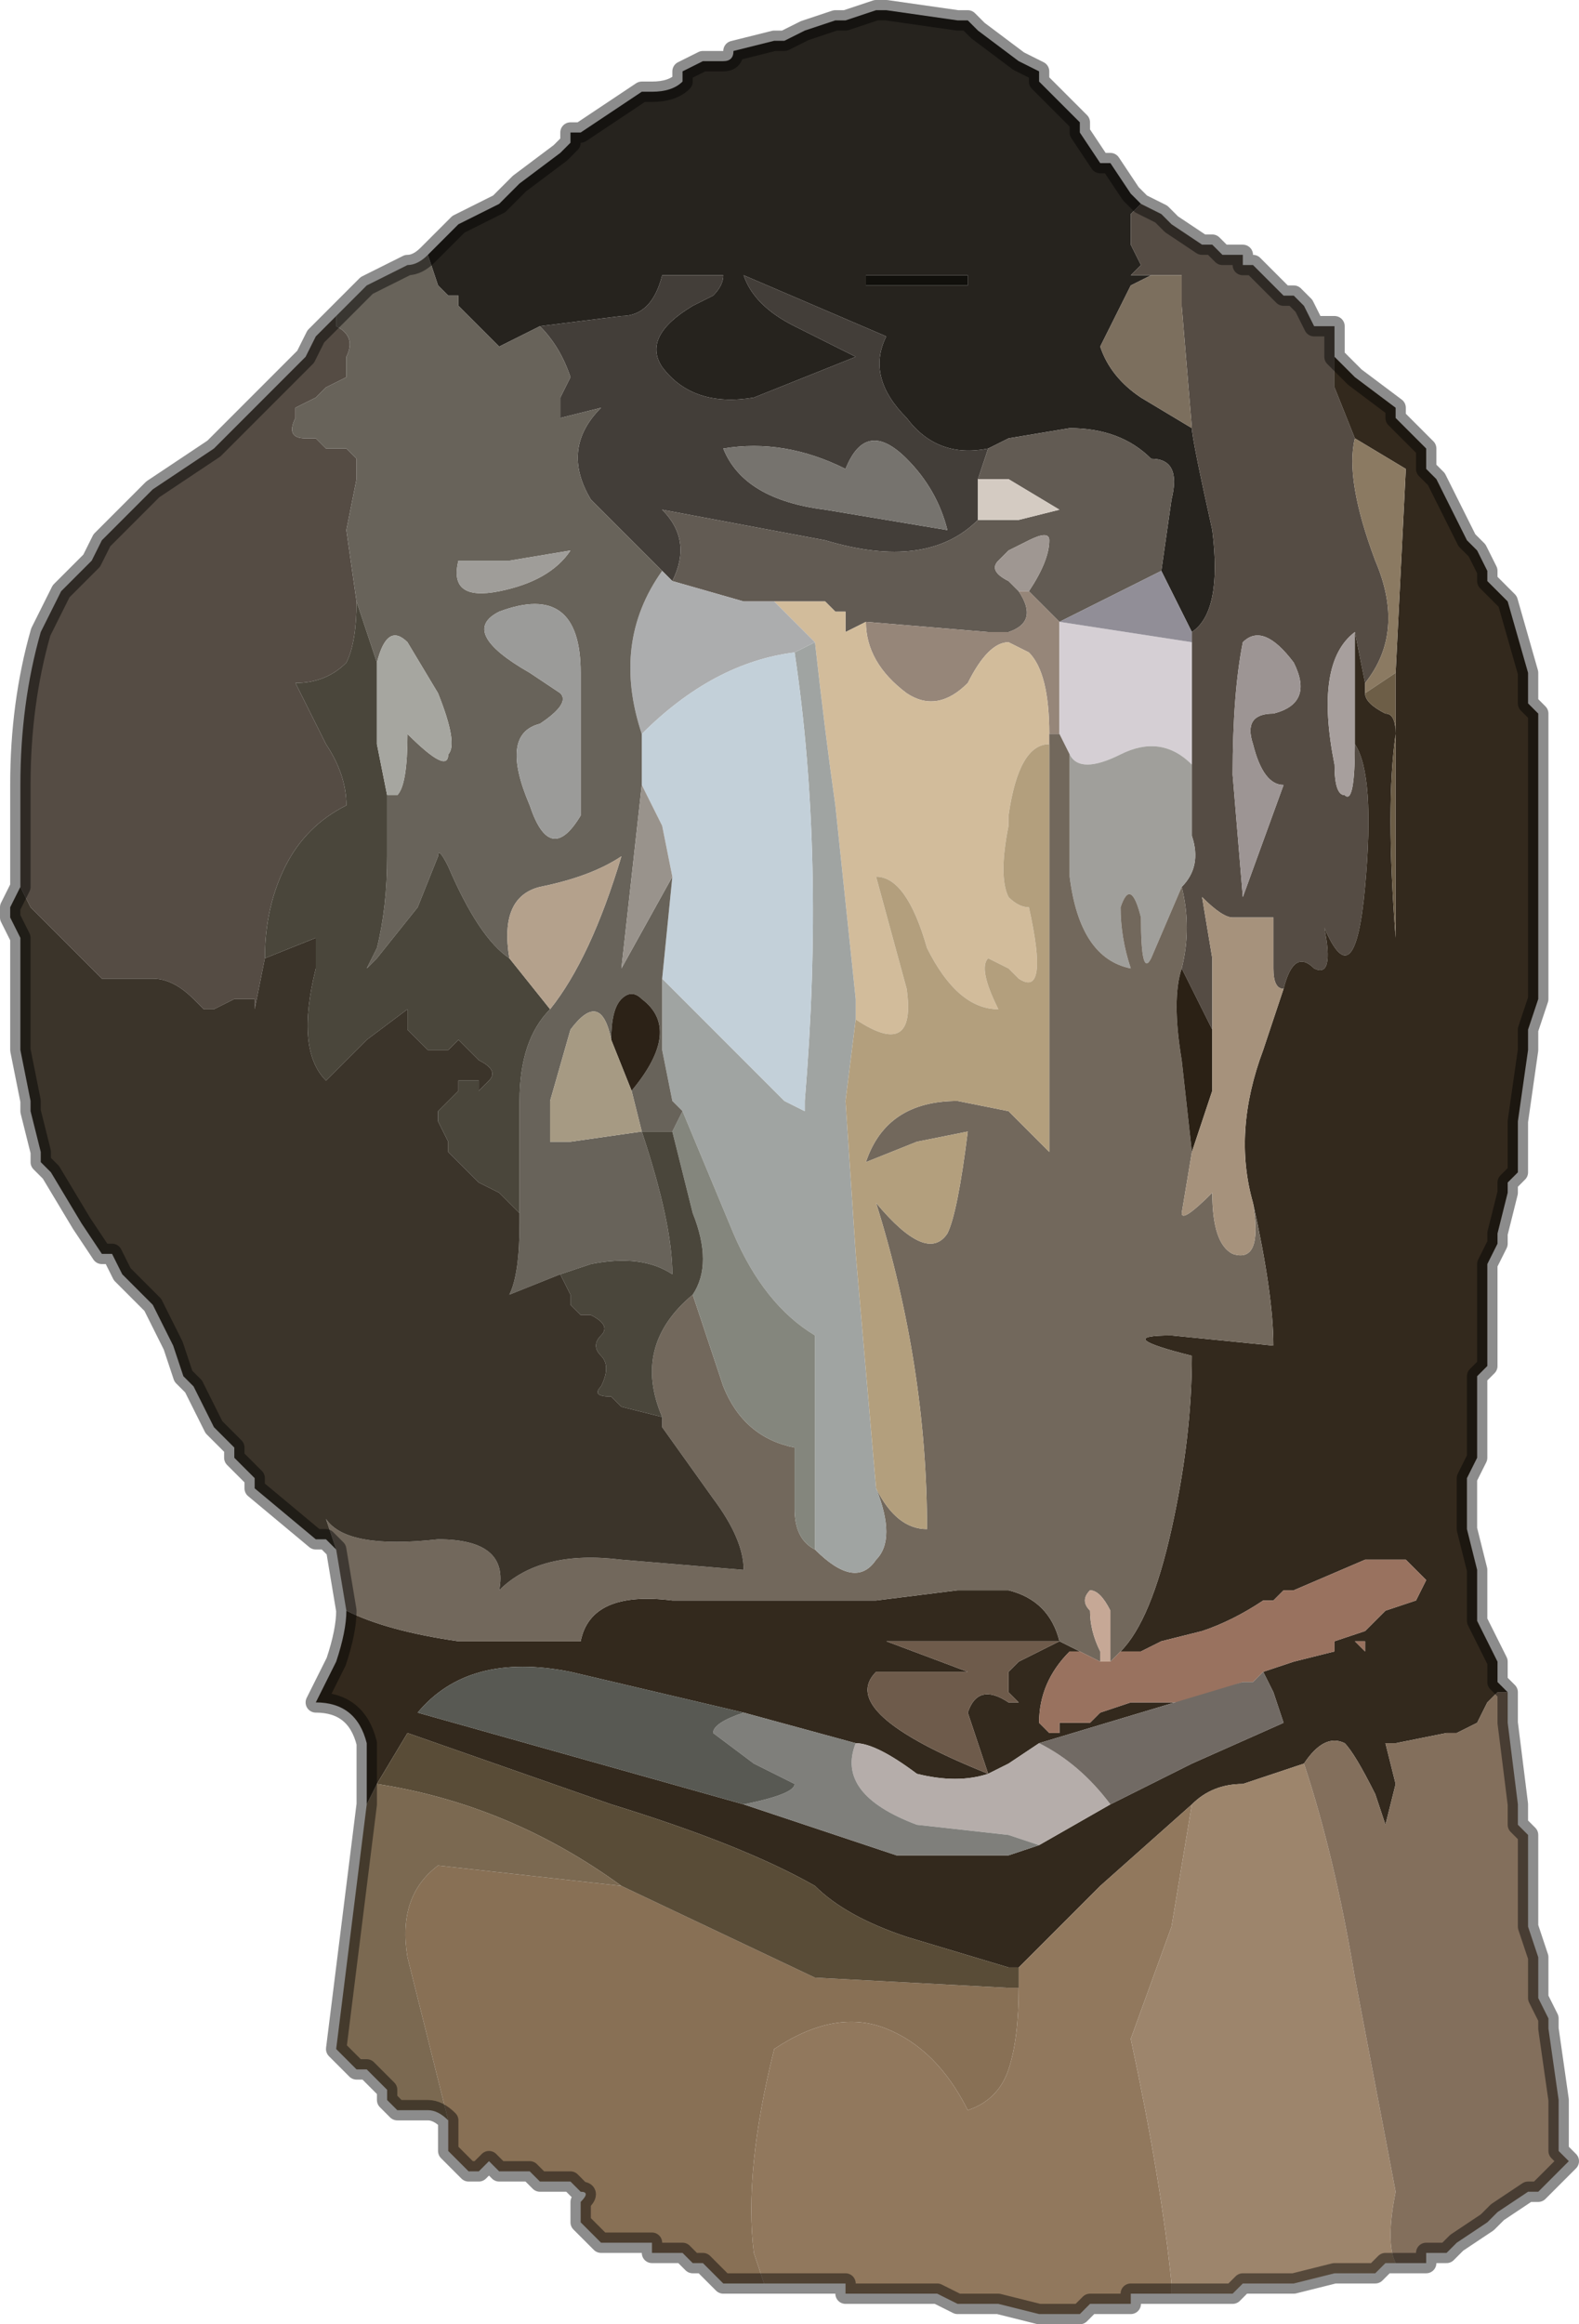 <?xml version="1.0" encoding="UTF-8" standalone="no"?>
<svg xmlns:xlink="http://www.w3.org/1999/xlink" height="11.4px" width="7.75px" xmlns="http://www.w3.org/2000/svg">
  <g transform="matrix(1.0, 0.0, 0.0, 1.0, 3.8, 5.2)">
    <path d="M-1.7 -3.95 L-1.7 -3.95 -1.55 -4.1 -1.35 -4.2 -1.25 -4.3 -1.05 -4.45 -1.0 -4.5 -1.0 -4.55 -0.95 -4.55 -0.8 -4.65 -0.65 -4.75 -0.6 -4.75 Q-0.5 -4.75 -0.45 -4.8 L-0.45 -4.85 -0.35 -4.9 -0.3 -4.9 -0.25 -4.9 Q-0.2 -4.9 -0.2 -4.95 L0.0 -5.0 0.05 -5.0 0.15 -5.05 0.3 -5.1 0.35 -5.1 0.5 -5.15 0.55 -5.15 0.9 -5.1 0.95 -5.1 1.0 -5.05 1.2 -4.9 1.3 -4.85 1.3 -4.8 1.35 -4.75 1.5 -4.6 1.5 -4.55 1.6 -4.4 1.65 -4.4 1.75 -4.25 1.8 -4.2 1.8 -4.2 1.75 -4.15 1.75 -4.05 1.75 -4.0 1.8 -3.9 1.75 -3.85 1.75 -3.85 1.85 -3.85 1.75 -3.8 1.6 -3.5 Q1.65 -3.35 1.8 -3.25 L2.05 -3.1 Q2.05 -3.05 2.15 -2.6 2.2 -2.2 2.05 -2.1 L1.9 -2.4 1.95 -2.75 Q2.0 -2.95 1.85 -2.95 1.7 -3.1 1.45 -3.1 L1.15 -3.05 1.05 -3.0 Q0.8 -2.95 0.65 -3.15 0.45 -3.35 0.55 -3.55 L-0.15 -3.85 Q-0.1 -3.7 0.1 -3.6 L0.4 -3.45 -0.1 -3.25 Q-0.4 -3.2 -0.55 -3.4 -0.65 -3.55 -0.4 -3.7 L-0.3 -3.75 Q-0.25 -3.8 -0.25 -3.85 L-0.35 -3.85 -0.55 -3.85 Q-0.6 -3.65 -0.75 -3.65 L-1.15 -3.6 -1.35 -3.5 -1.4 -3.55 -1.55 -3.7 -1.55 -3.75 -1.6 -3.75 -1.65 -3.8 -1.7 -3.95 M0.95 -3.8 L0.95 -3.85 0.45 -3.85 0.45 -3.8 0.95 -3.8" fill="#26231e" fill-rule="evenodd" stroke="none"/>
    <path d="M2.05 -2.1 Q2.2 -2.2 2.15 -2.6 2.05 -3.05 2.05 -3.1 L2.0 -3.7 2.0 -3.85 1.95 -3.85 1.85 -3.85 1.75 -3.85 1.75 -3.85 1.8 -3.9 1.75 -4.0 1.75 -4.05 1.75 -4.15 1.8 -4.2 1.8 -4.2 1.9 -4.15 1.95 -4.1 2.1 -4.0 2.1 -4.0 2.15 -4.0 2.2 -3.95 2.25 -3.95 2.3 -3.95 2.3 -3.9 2.35 -3.9 2.4 -3.85 2.5 -3.75 2.55 -3.75 2.6 -3.7 2.65 -3.6 2.65 -3.6 2.75 -3.6 2.75 -3.45 2.75 -3.45 2.75 -3.3 2.85 -3.05 Q2.8 -2.85 2.95 -2.45 3.1 -2.1 2.9 -1.85 L2.85 -2.1 Q2.65 -1.95 2.75 -1.45 2.75 -1.3 2.8 -1.3 2.85 -1.25 2.85 -1.55 2.95 -1.4 2.9 -0.85 2.85 -0.3 2.7 -0.65 2.75 -0.4 2.65 -0.45 2.55 -0.55 2.5 -0.35 2.45 -0.35 2.45 -0.45 L2.45 -0.7 2.25 -0.7 Q2.2 -0.7 2.1 -0.8 L2.15 -0.5 2.15 -0.15 2.0 -0.45 Q2.05 -0.65 2.0 -0.85 2.1 -0.95 2.05 -1.1 L2.05 -1.45 2.05 -2.05 2.05 -2.1 M-3.7 -0.85 L-3.7 -1.0 -3.7 -1.05 -3.7 -1.35 Q-3.7 -1.75 -3.6 -2.1 L-3.55 -2.2 -3.5 -2.3 -3.45 -2.35 -3.4 -2.4 -3.35 -2.45 -3.3 -2.55 -3.2 -2.65 -3.15 -2.7 -3.1 -2.75 -3.05 -2.8 -2.75 -3.0 -2.7 -3.05 -2.5 -3.25 -2.45 -3.3 -2.35 -3.4 -2.3 -3.45 -2.25 -3.55 -2.15 -3.65 -2.15 -3.6 Q-2.05 -3.55 -2.1 -3.45 L-2.1 -3.4 -2.1 -3.35 -2.2 -3.3 -2.2 -3.3 -2.25 -3.25 -2.35 -3.2 -2.35 -3.15 Q-2.4 -3.05 -2.3 -3.05 L-2.25 -3.05 -2.2 -3.0 -2.1 -3.0 -2.05 -2.95 -2.05 -2.85 -2.1 -2.6 -2.05 -2.25 Q-2.05 -2.05 -2.1 -1.95 -2.2 -1.85 -2.35 -1.85 L-2.2 -1.55 Q-2.1 -1.4 -2.1 -1.25 -2.3 -1.15 -2.4 -0.95 -2.5 -0.75 -2.5 -0.5 L-2.55 -0.25 -2.55 -0.3 -2.6 -0.3 -2.65 -0.3 -2.75 -0.25 -2.8 -0.25 -2.85 -0.3 -2.85 -0.3 Q-2.95 -0.4 -3.05 -0.4 L-3.25 -0.4 -3.3 -0.4 -3.45 -0.55 -3.5 -0.6 -3.55 -0.65 -3.6 -0.7 -3.65 -0.75 -3.7 -0.85 M2.5 -1.35 Q2.4 -1.35 2.35 -1.55 2.3 -1.7 2.45 -1.7 2.65 -1.75 2.55 -1.95 2.4 -2.15 2.3 -2.05 2.25 -1.8 2.25 -1.4 L2.3 -0.8 2.5 -1.35" fill="#554c44" fill-rule="evenodd" stroke="none"/>
    <path d="M2.75 -3.45 L2.8 -3.4 2.85 -3.35 3.05 -3.2 3.05 -3.15 3.15 -3.05 3.2 -3.0 3.2 -2.9 3.2 -2.9 3.25 -2.85 3.4 -2.55 3.45 -2.5 3.5 -2.4 3.5 -2.35 3.6 -2.25 3.7 -1.9 3.7 -1.75 3.75 -1.7 3.75 -1.55 3.75 -1.35 3.75 -1.15 3.75 -0.9 3.75 -0.55 3.75 -0.3 3.7 -0.15 3.7 -0.05 3.65 0.3 3.65 0.55 3.6 0.6 3.6 0.65 3.55 0.85 3.55 0.9 3.5 1.0 3.5 1.2 3.5 1.5 3.45 1.55 3.45 1.75 3.45 1.85 3.45 1.95 3.4 2.05 3.4 2.2 3.4 2.3 3.45 2.5 3.45 2.6 3.45 2.75 3.55 2.95 3.55 3.05 3.6 3.1 3.55 3.1 3.5 3.15 3.45 3.25 3.35 3.3 Q3.35 3.3 3.3 3.3 L3.05 3.35 3.0 3.35 3.05 3.55 3.0 3.75 2.95 3.6 Q2.85 3.4 2.8 3.35 2.7 3.3 2.6 3.45 L2.3 3.55 Q2.15 3.55 2.05 3.65 L1.6 4.05 1.2 4.45 1.15 4.45 0.65 4.3 Q0.35 4.2 0.2 4.05 -0.15 3.85 -0.8 3.65 L-1.8 3.3 -1.95 3.55 -2.0 3.65 -2.0 3.35 Q-2.05 3.15 -2.25 3.15 L-2.15 2.95 Q-2.1 2.8 -2.1 2.7 -1.9 2.8 -1.55 2.85 L-0.95 2.85 Q-0.9 2.6 -0.5 2.65 L0.15 2.65 0.5 2.65 0.9 2.6 1.15 2.6 Q1.35 2.65 1.4 2.85 L0.55 2.85 0.95 3.0 0.5 3.0 Q0.3 3.2 1.05 3.5 0.9 3.55 0.7 3.5 0.5 3.35 0.4 3.35 L-0.15 3.2 -1.0 3.0 Q-1.5 2.9 -1.75 3.2 L-0.15 3.65 0.6 3.9 1.15 3.9 1.3 3.85 1.65 3.65 2.05 3.45 2.5 3.25 2.45 3.1 2.4 3.0 2.55 2.95 2.75 2.9 2.75 2.85 2.9 2.8 3.0 2.7 3.15 2.65 3.2 2.55 3.1 2.45 2.9 2.45 2.55 2.6 2.5 2.6 2.45 2.65 2.4 2.65 Q2.25 2.75 2.1 2.8 L1.9 2.85 1.8 2.9 1.7 2.9 Q1.85 2.75 1.95 2.3 2.05 1.85 2.05 1.45 1.65 1.35 1.95 1.35 L2.45 1.4 Q2.45 1.15 2.35 0.7 2.25 0.35 2.4 -0.05 L2.5 -0.35 Q2.55 -0.55 2.65 -0.45 2.75 -0.4 2.7 -0.65 2.85 -0.3 2.9 -0.85 2.95 -1.4 2.85 -1.55 L2.85 -2.1 2.9 -1.85 2.9 -1.8 Q2.9 -1.75 3.0 -1.7 3.05 -1.7 3.05 -1.6 3.0 -1.25 3.05 -0.6 L3.05 -0.55 3.05 -1.9 3.1 -2.9 2.85 -3.05 2.75 -3.3 2.75 -3.45 M1.5 2.9 L1.45 2.9 Q1.3 3.05 1.3 3.25 L1.35 3.3 1.4 3.3 1.4 3.25 1.55 3.25 1.6 3.2 1.75 3.15 1.95 3.15 2.0 3.15 2.3 3.05 1.8 3.2 1.3 3.35 1.15 3.45 1.05 3.5 0.95 3.2 Q1.0 3.05 1.15 3.15 L1.2 3.15 1.15 3.1 1.15 3.0 1.2 2.95 1.4 2.85 1.5 2.9 M2.9 2.85 Q2.9 2.85 2.85 2.85 L2.9 2.9 2.9 2.85" fill="#33291d" fill-rule="evenodd" stroke="none"/>
    <path d="M2.85 -3.05 L3.1 -2.9 3.05 -1.9 2.9 -1.8 2.9 -1.85 Q3.1 -2.1 2.95 -2.45 2.8 -2.85 2.85 -3.05" fill="#8b7a62" fill-rule="evenodd" stroke="none"/>
    <path d="M2.05 -3.1 L1.8 -3.25 Q1.65 -3.35 1.6 -3.5 L1.75 -3.8 1.85 -3.85 1.95 -3.85 2.0 -3.85 2.0 -3.7 2.05 -3.1" fill="#7c6f5e" fill-rule="evenodd" stroke="none"/>
    <path d="M0.95 -3.8 L0.45 -3.8 0.45 -3.85 0.95 -3.85 0.95 -3.8" fill="#11100c" fill-rule="evenodd" stroke="none"/>
    <path d="M-1.15 -3.6 L-0.75 -3.65 Q-0.6 -3.65 -0.55 -3.85 L-0.35 -3.85 -0.25 -3.85 Q-0.25 -3.8 -0.3 -3.75 L-0.4 -3.7 Q-0.65 -3.55 -0.55 -3.4 -0.4 -3.2 -0.1 -3.25 L0.4 -3.45 0.1 -3.6 Q-0.1 -3.7 -0.15 -3.85 L0.55 -3.55 Q0.45 -3.35 0.65 -3.15 0.8 -2.95 1.05 -3.0 L1.0 -2.85 1.0 -2.65 Q0.75 -2.4 0.25 -2.55 L-0.55 -2.7 Q-0.4 -2.55 -0.5 -2.35 L-0.55 -2.4 -0.9 -2.75 Q-1.05 -3.0 -0.85 -3.2 L-1.05 -3.15 -1.05 -3.25 -1.0 -3.35 Q-1.05 -3.5 -1.15 -3.6 M0.65 -2.95 Q0.45 -3.15 0.35 -2.9 0.05 -3.05 -0.25 -3.0 -0.15 -2.75 0.25 -2.7 L0.85 -2.6 Q0.8 -2.8 0.65 -2.95" fill="#433e39" fill-rule="evenodd" stroke="none"/>
    <path d="M0.65 -2.95 Q0.8 -2.8 0.85 -2.6 L0.25 -2.7 Q-0.15 -2.75 -0.25 -3.0 0.05 -3.05 0.35 -2.9 0.45 -3.15 0.65 -2.95" fill="#76736e" fill-rule="evenodd" stroke="none"/>
    <path d="M1.05 -3.0 L1.15 -3.05 1.45 -3.1 Q1.7 -3.1 1.85 -2.95 2.0 -2.95 1.95 -2.75 L1.9 -2.4 1.4 -2.15 1.25 -2.3 Q1.35 -2.45 1.35 -2.55 1.35 -2.6 1.25 -2.55 L1.15 -2.5 1.1 -2.45 Q1.05 -2.4 1.15 -2.35 L1.2 -2.3 Q1.3 -2.15 1.15 -2.1 L1.05 -2.1 0.45 -2.15 0.35 -2.1 0.35 -2.2 0.3 -2.2 0.25 -2.25 0.2 -2.25 0.0 -2.25 -0.1 -2.25 -0.15 -2.25 -0.5 -2.35 Q-0.4 -2.55 -0.55 -2.7 L0.25 -2.55 Q0.75 -2.4 1.0 -2.65 L1.15 -2.65 1.2 -2.65 1.4 -2.7 1.15 -2.85 1.0 -2.85 1.05 -3.0" fill="#625b53" fill-rule="evenodd" stroke="none"/>
    <path d="M1.0 -2.85 L1.15 -2.85 1.4 -2.7 1.2 -2.65 1.15 -2.65 1.0 -2.65 1.0 -2.85" fill="#d4cbc2" fill-rule="evenodd" stroke="none"/>
    <path d="M1.2 -2.3 L1.15 -2.35 Q1.05 -2.4 1.1 -2.45 L1.15 -2.5 1.25 -2.55 Q1.35 -2.6 1.35 -2.55 1.35 -2.45 1.25 -2.3 L1.2 -2.3" fill="#9f9792" fill-rule="evenodd" stroke="none"/>
    <path d="M0.45 -2.15 L1.05 -2.1 1.15 -2.1 Q1.3 -2.15 1.2 -2.3 L1.25 -2.3 1.4 -2.15 1.4 -1.6 1.35 -1.6 Q1.35 -1.9 1.25 -2.0 L1.15 -2.05 Q1.05 -2.05 0.95 -1.85 0.8 -1.7 0.65 -1.8 0.45 -1.95 0.45 -2.15" fill="#968679" fill-rule="evenodd" stroke="none"/>
    <path d="M0.0 -2.25 L0.2 -2.25 0.25 -2.25 0.3 -2.2 0.35 -2.2 0.35 -2.1 0.45 -2.15 Q0.45 -1.95 0.65 -1.8 0.8 -1.7 0.95 -1.85 1.05 -2.05 1.15 -2.05 L1.25 -2.0 Q1.35 -1.9 1.35 -1.6 L1.35 -1.55 Q1.2 -1.55 1.15 -1.2 L1.15 -1.15 Q1.1 -0.9 1.15 -0.8 1.2 -0.75 1.25 -0.75 1.35 -0.3 1.2 -0.4 L1.15 -0.45 1.05 -0.5 Q1.0 -0.45 1.1 -0.25 0.9 -0.25 0.75 -0.55 0.65 -0.9 0.5 -0.9 L0.65 -0.35 Q0.7 0.0 0.4 -0.2 L0.4 -0.3 0.3 -1.25 Q0.25 -1.6 0.2 -2.05 L0.0 -2.25" fill="#d2bc9b" fill-rule="evenodd" stroke="none"/>
    <path d="M1.4 -1.6 L1.4 -2.15 2.05 -2.05 2.05 -1.45 Q1.9 -1.6 1.7 -1.5 1.5 -1.4 1.45 -1.5 L1.4 -1.6" fill="#d5cfd4" fill-rule="evenodd" stroke="none"/>
    <path d="M1.45 -1.5 L1.45 -1.5 Q1.5 -1.4 1.7 -1.5 1.9 -1.6 2.05 -1.45 L2.05 -1.1 Q2.1 -0.95 2.0 -0.85 L1.85 -0.5 Q1.8 -0.4 1.8 -0.7 1.75 -0.9 1.7 -0.75 1.7 -0.6 1.75 -0.45 1.5 -0.5 1.45 -0.9 L1.45 -1.5" fill="#a09f9b" fill-rule="evenodd" stroke="none"/>
    <path d="M-2.1 2.7 L-2.15 2.4 -2.2 2.25 Q-2.1 2.4 -1.65 2.35 -1.3 2.35 -1.35 2.6 -1.15 2.4 -0.75 2.45 L-0.15 2.5 Q-0.15 2.35 -0.3 2.15 L-0.55 1.8 -0.55 1.75 Q-0.7 1.4 -0.4 1.15 L-0.25 1.6 Q-0.15 1.85 0.1 1.9 L0.1 2.2 Q0.1 2.35 0.2 2.4 0.4 2.6 0.5 2.45 0.6 2.35 0.5 2.1 0.6 2.3 0.75 2.3 0.75 1.5 0.5 0.7 0.75 1.0 0.85 0.85 0.9 0.75 0.95 0.35 L0.7 0.4 0.45 0.5 Q0.55 0.2 0.9 0.2 L1.15 0.25 1.35 0.45 1.35 0.1 1.35 -1.55 1.35 -1.6 1.4 -1.6 1.45 -1.5 1.45 -0.9 Q1.5 -0.5 1.75 -0.45 1.7 -0.6 1.7 -0.75 1.75 -0.9 1.8 -0.7 1.8 -0.4 1.85 -0.5 L2.0 -0.85 Q2.05 -0.65 2.0 -0.45 1.95 -0.3 2.0 0.0 L2.05 0.45 2.0 0.75 Q2.0 0.8 2.15 0.65 2.15 0.9 2.25 0.95 2.4 1.0 2.35 0.7 2.45 1.15 2.45 1.4 L1.95 1.35 Q1.65 1.35 2.05 1.45 2.05 1.85 1.95 2.3 1.85 2.75 1.7 2.9 L1.65 2.95 1.65 2.7 Q1.6 2.6 1.55 2.6 1.5 2.65 1.55 2.7 1.55 2.8 1.6 2.9 L1.6 2.95 1.5 2.9 1.4 2.85 Q1.35 2.65 1.15 2.6 L0.9 2.6 0.5 2.65 0.15 2.65 -0.5 2.65 Q-0.9 2.6 -0.95 2.85 L-1.55 2.85 Q-1.9 2.8 -2.1 2.7" fill="#72685c" fill-rule="evenodd" stroke="none"/>
    <path d="M1.9 -2.4 L2.05 -2.1 2.05 -2.05 1.4 -2.15 1.9 -2.4" fill="#918e97" fill-rule="evenodd" stroke="none"/>
    <path d="M0.5 2.1 Q0.6 2.35 0.5 2.45 0.4 2.6 0.2 2.4 L0.2 1.35 Q-0.05 1.2 -0.2 0.85 L-0.45 0.25 -0.5 0.2 -0.55 -0.05 -0.55 -0.4 0.05 0.2 0.15 0.25 0.15 0.2 Q0.25 -1.0 0.1 -2.0 L0.2 -2.05 Q0.25 -1.6 0.3 -1.25 L0.4 -0.3 0.4 -0.2 0.35 0.2 0.4 0.95 0.5 2.1" fill="#a0a4a2" fill-rule="evenodd" stroke="none"/>
    <path d="M-0.5 -2.35 L-0.15 -2.25 -0.1 -2.25 0.0 -2.25 0.2 -2.05 0.1 -2.0 Q-0.3 -1.95 -0.65 -1.6 -0.8 -2.05 -0.55 -2.4 L-0.5 -2.35" fill="#acadae" fill-rule="evenodd" stroke="none"/>
    <path d="M1.35 -1.55 L1.35 0.1 1.35 0.45 1.15 0.25 0.9 0.2 Q0.55 0.2 0.45 0.5 L0.7 0.4 0.95 0.35 Q0.9 0.75 0.85 0.85 0.75 1.0 0.5 0.7 0.75 1.5 0.75 2.3 0.6 2.3 0.5 2.1 L0.4 0.95 0.35 0.2 0.4 -0.2 Q0.7 0.0 0.65 -0.35 L0.5 -0.9 Q0.65 -0.9 0.75 -0.55 0.9 -0.25 1.1 -0.25 1.0 -0.45 1.05 -0.5 L1.15 -0.45 1.2 -0.4 Q1.35 -0.3 1.25 -0.75 1.2 -0.75 1.15 -0.8 1.1 -0.9 1.15 -1.15 L1.15 -1.2 Q1.2 -1.55 1.35 -1.55" fill="#b39f7d" fill-rule="evenodd" stroke="none"/>
    <path d="M2.05 0.45 L2.0 0.0 Q1.95 -0.3 2.0 -0.45 L2.15 -0.15 2.15 0.15 2.05 0.45" fill="#2b2115" fill-rule="evenodd" stroke="none"/>
    <path d="M3.05 -1.9 L3.05 -0.55 3.05 -0.6 Q3.0 -1.25 3.05 -1.6 3.05 -1.7 3.0 -1.7 2.9 -1.75 2.9 -1.8 L3.05 -1.9" fill="#6d5e47" fill-rule="evenodd" stroke="none"/>
    <path d="M2.5 -1.35 L2.3 -0.8 2.25 -1.4 Q2.25 -1.8 2.3 -2.05 2.4 -2.15 2.55 -1.95 2.65 -1.75 2.45 -1.7 2.3 -1.7 2.35 -1.55 2.4 -1.35 2.5 -1.35" fill="#9d9594" fill-rule="evenodd" stroke="none"/>
    <path d="M2.85 -2.1 L2.85 -1.55 Q2.85 -1.25 2.8 -1.3 2.75 -1.3 2.75 -1.45 2.65 -1.95 2.85 -2.1" fill="#a79f9d" fill-rule="evenodd" stroke="none"/>
    <path d="M2.5 -0.35 L2.4 -0.05 Q2.25 0.35 2.35 0.7 2.4 1.0 2.25 0.95 2.15 0.9 2.15 0.65 2.0 0.8 2.0 0.75 L2.05 0.45 2.15 0.15 2.15 -0.15 2.15 -0.5 2.1 -0.8 Q2.2 -0.7 2.25 -0.7 L2.45 -0.7 2.45 -0.45 Q2.45 -0.35 2.5 -0.35" fill="#a6927c" fill-rule="evenodd" stroke="none"/>
    <path d="M1.7 2.9 L1.8 2.9 1.9 2.85 2.1 2.8 Q2.25 2.75 2.4 2.65 L2.45 2.65 2.5 2.6 2.55 2.6 2.9 2.45 3.1 2.45 3.2 2.55 3.15 2.65 3.0 2.7 2.9 2.8 2.75 2.85 2.75 2.9 2.55 2.95 2.4 3.0 2.35 3.05 2.3 3.05 2.0 3.15 1.95 3.15 1.75 3.15 1.6 3.2 1.55 3.25 1.4 3.25 1.4 3.3 1.35 3.3 1.3 3.25 Q1.3 3.05 1.45 2.9 L1.5 2.9 1.6 2.95 1.65 2.95 1.7 2.9 M2.9 2.85 L2.9 2.9 2.85 2.85 Q2.9 2.85 2.9 2.85" fill="#99725f" fill-rule="evenodd" stroke="none"/>
    <path d="M0.1 -2.0 Q0.25 -1.0 0.15 0.2 L0.15 0.25 0.05 0.2 -0.55 -0.4 -0.5 -0.9 -0.55 -1.15 -0.65 -1.35 -0.65 -1.6 Q-0.3 -1.95 0.1 -2.0" fill="#c3d0d9" fill-rule="evenodd" stroke="none"/>
    <path d="M0.2 2.4 Q0.1 2.35 0.1 2.2 L0.1 1.9 Q-0.15 1.85 -0.25 1.6 L-0.4 1.15 Q-0.3 1.0 -0.4 0.75 L-0.5 0.35 -0.45 0.25 -0.2 0.85 Q-0.05 1.2 0.2 1.35 L0.2 2.4" fill="#84867d" fill-rule="evenodd" stroke="none"/>
    <path d="M1.6 2.95 L1.6 2.9 Q1.55 2.8 1.55 2.7 1.5 2.65 1.55 2.6 1.6 2.6 1.65 2.7 L1.65 2.95 1.6 2.95" fill="#c6a896" fill-rule="evenodd" stroke="none"/>
    <path d="M1.05 3.5 Q0.3 3.2 0.5 3.0 L0.95 3.0 0.55 2.85 1.4 2.85 1.2 2.95 1.15 3.0 1.15 3.1 1.2 3.15 1.15 3.15 Q1.0 3.05 0.95 3.2 L1.05 3.5" fill="#6e5b4b" fill-rule="evenodd" stroke="none"/>
    <path d="M1.65 3.65 L1.3 3.85 1.15 3.8 0.7 3.75 Q0.3 3.6 0.4 3.35 0.5 3.35 0.7 3.5 0.9 3.55 1.05 3.5 L1.15 3.45 1.3 3.35 Q1.5 3.45 1.65 3.65" fill="#b5adaa" fill-rule="evenodd" stroke="none"/>
    <path d="M2.4 3.0 L2.45 3.1 2.5 3.25 2.05 3.45 1.65 3.65 Q1.5 3.45 1.3 3.35 L1.8 3.2 2.3 3.05 2.35 3.05 2.4 3.0" fill="#716a64" fill-rule="evenodd" stroke="none"/>
    <path d="M-0.05 6.0 L-0.15 6.0 -0.2 6.0 -0.2 6.0 -0.25 6.0 -0.3 5.95 -0.35 5.9 -0.4 5.9 -0.4 5.9 -0.45 5.85 -0.45 5.85 -0.5 5.85 -0.6 5.85 -0.6 5.8 -0.75 5.8 -0.8 5.8 -0.85 5.8 -0.95 5.7 -0.95 5.6 Q-0.9 5.55 -0.95 5.55 L-1.0 5.5 -1.05 5.5 -1.05 5.5 -1.1 5.5 -1.15 5.5 -1.2 5.45 -1.25 5.45 -1.25 5.45 -1.3 5.45 -1.35 5.45 -1.4 5.4 -1.45 5.45 -1.5 5.45 -1.5 5.45 -1.55 5.4 -1.6 5.35 -1.6 5.2 -1.65 5.0 -1.8 4.4 Q-1.85 4.1 -1.65 3.95 L-0.75 4.05 0.2 4.5 1.15 4.55 1.2 4.55 Q1.2 4.8 1.15 4.95 1.1 5.1 0.95 5.15 0.8 4.85 0.55 4.75 0.3 4.65 0.0 4.85 -0.15 5.45 -0.1 5.85 L-0.05 6.0" fill="#887055" fill-rule="evenodd" stroke="none"/>
    <path d="M1.95 6.05 L1.85 6.05 1.8 6.05 1.75 6.05 1.75 6.1 1.55 6.1 1.5 6.15 1.3 6.15 1.1 6.1 1.05 6.1 1.0 6.1 0.95 6.1 0.9 6.1 0.8 6.05 0.75 6.05 0.65 6.05 0.45 6.05 0.35 6.05 0.35 6.0 0.25 6.0 -0.05 6.0 -0.1 5.85 Q-0.15 5.45 0.0 4.85 0.3 4.65 0.55 4.75 0.8 4.85 0.95 5.15 1.1 5.1 1.15 4.95 1.2 4.8 1.2 4.55 L1.2 4.45 1.6 4.05 2.05 3.65 1.95 4.25 1.75 4.8 Q1.9 5.5 1.95 6.0 L1.95 6.05" fill="#91785d" fill-rule="evenodd" stroke="none"/>
    <path d="M-1.95 3.55 L-1.8 3.3 -0.8 3.65 Q-0.15 3.85 0.2 4.05 0.35 4.2 0.65 4.3 L1.15 4.45 1.2 4.45 1.2 4.55 1.15 4.55 0.2 4.5 -0.75 4.05 Q-1.3 3.65 -1.95 3.55" fill="#594c37" fill-rule="evenodd" stroke="none"/>
    <path d="M3.05 5.9 L3.0 5.9 2.95 5.95 2.9 5.95 2.85 5.95 2.8 5.95 2.75 5.95 2.55 6.0 2.5 6.0 2.4 6.0 2.35 6.0 2.3 6.0 2.25 6.05 2.2 6.05 2.15 6.05 1.95 6.05 1.95 6.0 Q1.9 5.5 1.75 4.8 L1.95 4.25 2.05 3.65 Q2.15 3.55 2.3 3.55 L2.6 3.45 Q2.75 3.9 2.85 4.5 L3.05 5.55 Q3.0 5.8 3.05 5.9" fill="#9d856c" fill-rule="evenodd" stroke="none"/>
    <path d="M1.3 3.85 L1.15 3.9 0.6 3.9 -0.15 3.65 Q0.1 3.6 0.1 3.55 L-0.1 3.45 -0.3 3.3 Q-0.3 3.25 -0.15 3.2 L0.4 3.35 Q0.3 3.6 0.7 3.75 L1.15 3.8 1.3 3.85" fill="#7f7f7b" fill-rule="evenodd" stroke="none"/>
    <path d="M3.6 3.1 L3.6 3.25 3.65 3.65 3.65 3.75 3.7 3.8 3.7 4.25 3.75 4.4 3.75 4.6 3.8 4.7 3.8 4.75 3.85 5.1 3.85 5.35 3.9 5.4 3.8 5.5 3.75 5.55 3.7 5.55 3.55 5.65 3.5 5.7 3.35 5.8 3.3 5.85 3.2 5.85 3.2 5.9 3.15 5.9 3.1 5.9 3.05 5.9 Q3.0 5.8 3.05 5.55 L2.85 4.5 Q2.75 3.9 2.6 3.45 2.7 3.3 2.8 3.35 2.85 3.4 2.95 3.6 L3.0 3.75 3.05 3.55 3.0 3.35 3.05 3.35 3.3 3.3 Q3.35 3.3 3.35 3.3 L3.45 3.25 3.5 3.15 3.55 3.1 3.6 3.1 M3.4 5.35 L3.4 5.45 3.4 5.35" fill="#836f5c" fill-rule="evenodd" stroke="none"/>
    <path d="M3.4 5.35 L3.4 5.45 3.4 5.35" fill="#2e2a23" fill-rule="evenodd" stroke="none"/>
    <path d="M-1.7 -3.95 L-1.65 -3.8 -1.6 -3.75 -1.55 -3.75 -1.55 -3.7 -1.4 -3.55 -1.35 -3.5 -1.15 -3.6 Q-1.05 -3.5 -1.0 -3.35 L-1.05 -3.25 -1.05 -3.15 -0.85 -3.2 Q-1.05 -3.0 -0.9 -2.75 L-0.55 -2.4 Q-0.8 -2.05 -0.65 -1.6 L-0.65 -1.35 -0.75 -0.45 -0.5 -0.9 -0.55 -0.4 -0.55 -0.05 -0.5 0.2 -0.45 0.25 -0.5 0.35 -0.65 0.35 Q-0.5 0.8 -0.5 1.05 -0.65 0.95 -0.9 1.0 L-1.05 1.05 -1.3 1.15 Q-1.25 1.05 -1.25 0.8 L-1.25 0.75 -1.25 0.2 Q-1.25 -0.1 -1.1 -0.25 -0.9 -0.5 -0.75 -1.0 -0.9 -0.9 -1.15 -0.85 -1.35 -0.8 -1.3 -0.5 -1.45 -0.6 -1.6 -0.95 -1.65 -1.05 -1.65 -1.0 L-1.75 -0.75 -1.95 -0.5 -2.0 -0.45 -1.95 -0.55 Q-1.9 -0.75 -1.9 -1.0 L-1.9 -1.3 -1.85 -1.3 Q-1.8 -1.35 -1.8 -1.6 -1.6 -1.4 -1.6 -1.5 -1.55 -1.55 -1.65 -1.8 L-1.8 -2.05 Q-1.9 -2.15 -1.95 -1.95 L-2.05 -2.25 -2.1 -2.6 -2.05 -2.85 -2.05 -2.95 -2.1 -3.0 -2.2 -3.0 -2.25 -3.05 -2.3 -3.05 Q-2.4 -3.05 -2.35 -3.15 L-2.35 -3.2 -2.25 -3.25 -2.2 -3.3 -2.2 -3.3 -2.1 -3.35 -2.1 -3.4 -2.1 -3.45 Q-2.05 -3.55 -2.15 -3.6 L-2.15 -3.65 -2.1 -3.7 -2.0 -3.8 -1.8 -3.9 Q-1.75 -3.9 -1.7 -3.95 M-0.8 -0.1 Q-0.85 -0.35 -1.0 -0.15 L-1.1 0.2 -1.1 0.25 -1.1 0.4 -1.0 0.4 -0.65 0.35 -0.7 0.15 Q-0.45 -0.15 -0.65 -0.3 -0.7 -0.35 -0.75 -0.3 -0.8 -0.25 -0.8 -0.1 M-1.35 -2.2 Q-1.55 -2.1 -1.2 -1.9 L-1.05 -1.8 Q-1.0 -1.75 -1.15 -1.65 -1.35 -1.6 -1.2 -1.25 -1.1 -0.95 -0.95 -1.2 L-0.95 -1.9 Q-0.95 -2.35 -1.35 -2.2 M-1.55 -2.45 Q-1.6 -2.25 -1.35 -2.3 -1.1 -2.35 -1.0 -2.5 L-1.3 -2.45 -1.55 -2.45" fill="#68635a" fill-rule="evenodd" stroke="none"/>
    <path d="M-0.4 1.15 Q-0.7 1.4 -0.55 1.75 L-0.55 1.75 -0.75 1.7 -0.8 1.65 Q-0.9 1.65 -0.85 1.6 -0.8 1.5 -0.85 1.45 -0.9 1.4 -0.85 1.35 -0.8 1.3 -0.9 1.25 L-0.95 1.25 -1.0 1.2 -1.0 1.15 -1.05 1.05 -0.9 1.0 Q-0.65 0.95 -0.5 1.05 -0.5 0.8 -0.65 0.35 L-0.5 0.35 -0.4 0.75 Q-0.3 1.0 -0.4 1.15 M-2.05 -2.25 L-1.95 -1.95 -1.95 -1.55 -1.9 -1.3 -1.9 -1.0 Q-1.9 -0.75 -1.95 -0.55 L-2.0 -0.45 -1.95 -0.5 -1.75 -0.75 -1.65 -1.0 Q-1.65 -1.05 -1.6 -0.95 -1.45 -0.6 -1.3 -0.5 L-1.1 -0.25 Q-1.25 -0.1 -1.25 0.2 L-1.25 0.75 -1.35 0.65 -1.45 0.6 -1.5 0.55 -1.6 0.45 -1.6 0.4 -1.65 0.3 -1.65 0.25 -1.6 0.2 -1.55 0.15 -1.55 0.1 -1.5 0.1 -1.5 0.1 -1.45 0.1 -1.45 0.15 -1.4 0.1 Q-1.35 0.05 -1.45 0.0 L-1.5 -0.05 -1.55 -0.1 -1.6 -0.05 -1.7 -0.05 -1.75 -0.1 -1.8 -0.15 -1.8 -0.25 -2.0 -0.1 -2.2 0.1 Q-2.35 -0.05 -2.25 -0.45 L-2.25 -0.6 -2.5 -0.5 Q-2.5 -0.75 -2.4 -0.95 -2.3 -1.15 -2.1 -1.25 -2.1 -1.4 -2.2 -1.55 L-2.35 -1.85 Q-2.2 -1.85 -2.1 -1.95 -2.05 -2.05 -2.05 -2.25" fill="#4a463b" fill-rule="evenodd" stroke="none"/>
    <path d="M-2.15 2.4 L-2.2 2.35 -2.25 2.35 -2.55 2.1 -2.55 2.05 -2.6 2.0 -2.65 1.95 -2.65 1.9 -2.75 1.8 -2.8 1.7 -2.85 1.6 -2.9 1.55 -2.95 1.4 -3.0 1.3 -3.05 1.2 -3.2 1.05 -3.25 0.95 -3.3 0.95 -3.4 0.8 -3.55 0.55 -3.6 0.5 -3.6 0.45 -3.65 0.25 -3.65 0.2 -3.7 -0.05 -3.7 -0.55 -3.7 -0.6 -3.75 -0.7 -3.75 -0.75 -3.7 -0.85 -3.65 -0.75 -3.6 -0.7 -3.55 -0.65 -3.5 -0.6 -3.45 -0.55 -3.3 -0.4 -3.25 -0.4 -3.05 -0.4 Q-2.95 -0.4 -2.85 -0.3 L-2.85 -0.3 -2.8 -0.25 -2.75 -0.25 -2.65 -0.3 -2.6 -0.3 -2.55 -0.3 -2.55 -0.25 -2.5 -0.5 -2.25 -0.6 -2.25 -0.45 Q-2.35 -0.05 -2.2 0.1 L-2.0 -0.1 -1.8 -0.25 -1.8 -0.15 -1.75 -0.1 -1.7 -0.05 -1.6 -0.05 -1.55 -0.1 -1.5 -0.05 -1.45 0.0 Q-1.35 0.05 -1.4 0.1 L-1.45 0.15 -1.45 0.1 -1.5 0.1 -1.5 0.1 -1.55 0.1 -1.55 0.15 -1.6 0.2 -1.65 0.25 -1.65 0.3 -1.6 0.4 -1.6 0.45 -1.5 0.55 -1.45 0.6 -1.35 0.65 -1.25 0.75 -1.25 0.8 Q-1.25 1.05 -1.3 1.15 L-1.05 1.05 -1.0 1.15 -1.0 1.2 -0.95 1.25 -0.9 1.25 Q-0.8 1.3 -0.85 1.35 -0.9 1.4 -0.85 1.45 -0.8 1.5 -0.85 1.6 -0.9 1.65 -0.8 1.65 L-0.75 1.7 -0.55 1.75 -0.55 1.75 -0.55 1.8 -0.3 2.15 Q-0.15 2.35 -0.15 2.5 L-0.75 2.45 Q-1.15 2.4 -1.35 2.6 -1.3 2.35 -1.65 2.35 -2.1 2.4 -2.2 2.25 L-2.15 2.4" fill="#3b342a" fill-rule="evenodd" stroke="none"/>
    <path d="M-1.35 -2.2 Q-0.95 -2.35 -0.95 -1.9 L-0.95 -1.2 Q-1.1 -0.95 -1.2 -1.25 -1.35 -1.6 -1.15 -1.65 -1.0 -1.75 -1.05 -1.8 L-1.2 -1.9 Q-1.55 -2.1 -1.35 -2.2" fill="#9b9b99" fill-rule="evenodd" stroke="none"/>
    <path d="M-1.95 -1.95 Q-1.9 -2.15 -1.8 -2.05 L-1.65 -1.8 Q-1.55 -1.55 -1.6 -1.5 -1.6 -1.4 -1.8 -1.6 -1.8 -1.35 -1.85 -1.3 L-1.9 -1.3 -1.95 -1.55 -1.95 -1.95" fill="#a6a6a0" fill-rule="evenodd" stroke="none"/>
    <path d="M-1.55 -2.45 L-1.3 -2.45 -1.0 -2.5 Q-1.1 -2.35 -1.35 -2.3 -1.6 -2.25 -1.55 -2.45" fill="#9f9d99" fill-rule="evenodd" stroke="none"/>
    <path d="M-1.3 -0.5 Q-1.35 -0.8 -1.15 -0.85 -0.9 -0.9 -0.75 -1.0 -0.9 -0.5 -1.1 -0.25 L-1.3 -0.5" fill="#b4a18c" fill-rule="evenodd" stroke="none"/>
    <path d="M-0.5 -0.9 L-0.75 -0.45 -0.65 -1.35 -0.55 -1.15 -0.5 -0.9" fill="#99938c" fill-rule="evenodd" stroke="none"/>
    <path d="M-0.8 -0.1 Q-0.8 -0.25 -0.75 -0.3 -0.7 -0.35 -0.65 -0.3 -0.45 -0.15 -0.7 0.15 L-0.8 -0.1" fill="#2c2217" fill-rule="evenodd" stroke="none"/>
    <path d="M-0.65 0.35 L-1.0 0.4 -1.1 0.4 -1.1 0.25 -1.1 0.2 -1.0 -0.15 Q-0.85 -0.35 -0.8 -0.1 L-0.7 0.15 -0.65 0.35" fill="#a69a83" fill-rule="evenodd" stroke="none"/>
    <path d="M-1.6 5.35 L-1.6 5.25 -1.6 5.2 Q-1.65 5.15 -1.7 5.15 L-1.75 5.15 -1.85 5.15 -1.9 5.1 -1.9 5.05 -1.95 5.0 -2.0 4.95 -2.05 4.95 -2.1 4.9 -2.15 4.85 -2.0 3.65 -1.95 3.55 Q-1.3 3.65 -0.75 4.05 L-1.65 3.95 Q-1.85 4.1 -1.8 4.4 L-1.65 5.0 -1.6 5.2 -1.6 5.35" fill="#7b6951" fill-rule="evenodd" stroke="none"/>
    <path d="M-0.15 3.65 L-1.75 3.2 Q-1.5 2.9 -1.0 3.0 L-0.15 3.2 Q-0.3 3.25 -0.3 3.3 L-0.1 3.45 0.1 3.55 Q0.1 3.6 -0.15 3.65" fill="#585953" fill-rule="evenodd" stroke="none"/>
    <path d="M1.8 -4.2 L1.75 -4.25 1.65 -4.4 1.6 -4.4 1.5 -4.55 1.5 -4.6 1.35 -4.75 1.3 -4.8 1.3 -4.85 1.2 -4.9 1.0 -5.05 0.95 -5.1 0.9 -5.1 0.55 -5.15 0.5 -5.15 0.35 -5.1 0.3 -5.1 0.15 -5.05 0.05 -5.0 0.0 -5.0 -0.2 -4.95 Q-0.2 -4.9 -0.25 -4.9 L-0.3 -4.9 -0.35 -4.9 -0.45 -4.85 -0.45 -4.8 Q-0.5 -4.75 -0.6 -4.75 L-0.65 -4.75 -0.8 -4.65 -0.95 -4.55 -1.0 -4.55 -1.0 -4.5 -1.05 -4.45 -1.25 -4.3 -1.35 -4.2 -1.55 -4.1 -1.7 -3.95 -1.7 -3.95 Q-1.75 -3.9 -1.8 -3.9 L-2.0 -3.8 -2.1 -3.7 -2.15 -3.65 -2.25 -3.55 -2.3 -3.45 -2.35 -3.4 -2.45 -3.3 -2.5 -3.25 -2.7 -3.05 -2.75 -3.0 -3.05 -2.8 -3.1 -2.75 -3.15 -2.7 -3.2 -2.65 -3.3 -2.55 -3.35 -2.45 -3.4 -2.4 -3.45 -2.35 -3.5 -2.3 -3.55 -2.2 -3.6 -2.1 Q-3.7 -1.75 -3.7 -1.35 L-3.7 -1.05 -3.7 -1.0 -3.7 -0.85 -3.75 -0.75 -3.75 -0.7 -3.7 -0.6 -3.7 -0.55 -3.7 -0.05 -3.65 0.2 -3.65 0.25 -3.6 0.45 -3.6 0.5 -3.55 0.55 -3.4 0.8 -3.3 0.95 -3.25 0.95 -3.2 1.05 -3.05 1.2 -3.0 1.3 -2.95 1.4 -2.9 1.55 -2.85 1.6 -2.8 1.7 -2.75 1.8 -2.65 1.9 -2.65 1.95 -2.6 2.0 -2.55 2.05 -2.55 2.1 -2.25 2.35 -2.2 2.35 -2.15 2.4 -2.1 2.7 Q-2.1 2.8 -2.15 2.95 L-2.25 3.15 Q-2.05 3.15 -2.0 3.35 L-2.0 3.65 -2.15 4.85 -2.1 4.9 -2.05 4.95 -2.0 4.95 -1.95 5.0 -1.9 5.05 -1.9 5.1 -1.85 5.15 -1.75 5.15 -1.7 5.15 Q-1.65 5.15 -1.6 5.2 L-1.6 5.25 -1.6 5.35 -1.55 5.4 -1.5 5.45 -1.5 5.45 -1.45 5.45 -1.4 5.4 -1.35 5.45 -1.3 5.45 -1.25 5.45 -1.25 5.45 -1.2 5.45 -1.15 5.5 -1.1 5.5 -1.05 5.5 -1.05 5.5 -1.0 5.5 -0.95 5.55 Q-0.9 5.55 -0.95 5.6 L-0.95 5.7 -0.85 5.8 -0.8 5.8 -0.75 5.8 -0.6 5.8 -0.6 5.85 -0.5 5.85 -0.45 5.85 -0.45 5.85 -0.4 5.9 -0.4 5.9 -0.35 5.9 -0.3 5.95 -0.25 6.0 -0.2 6.0 -0.2 6.0 -0.15 6.0 -0.05 6.0 0.25 6.0 0.35 6.0 0.35 6.05 0.45 6.05 0.65 6.05 0.75 6.05 0.8 6.05 0.9 6.1 0.95 6.1 1.0 6.1 1.05 6.1 1.1 6.1 1.3 6.15 1.5 6.15 1.55 6.1 1.75 6.1 1.75 6.05 1.8 6.05 1.85 6.05 1.95 6.05 2.15 6.05 2.2 6.05 2.25 6.05 2.3 6.0 2.35 6.0 2.4 6.0 2.5 6.0 2.55 6.0 2.75 5.95 2.8 5.95 2.85 5.95 2.9 5.95 2.95 5.95 3.0 5.9 3.05 5.9 3.1 5.9 3.15 5.9 3.2 5.9 3.2 5.85 3.3 5.85 3.35 5.8 3.5 5.7 3.55 5.65 3.7 5.55 3.75 5.55 3.8 5.5 3.9 5.4 3.85 5.35 3.85 5.1 3.8 4.75 3.8 4.7 3.75 4.6 3.75 4.4 3.7 4.25 3.7 3.8 3.65 3.75 3.65 3.65 3.6 3.25 3.6 3.1 3.55 3.05 3.55 2.95 3.45 2.75 3.45 2.6 3.45 2.5 3.4 2.3 3.4 2.2 3.4 2.05 3.45 1.95 3.45 1.85 3.45 1.75 3.45 1.55 3.5 1.5 3.5 1.2 3.5 1.0 3.55 0.9 3.55 0.85 3.6 0.65 3.6 0.6 3.65 0.55 3.65 0.3 3.7 -0.05 3.7 -0.15 3.75 -0.3 3.75 -0.55 3.75 -0.9 3.75 -1.15 3.75 -1.35 3.75 -1.55 3.75 -1.7 3.7 -1.75 3.7 -1.9 3.6 -2.25 3.5 -2.35 3.5 -2.4 3.45 -2.5 3.4 -2.55 3.25 -2.85 3.2 -2.9 3.2 -2.9 3.2 -3.0 3.15 -3.05 3.05 -3.15 3.05 -3.2 2.85 -3.35 2.8 -3.4 2.75 -3.45 2.75 -3.45 2.75 -3.6 2.65 -3.6 2.65 -3.6 2.6 -3.7 2.55 -3.75 2.5 -3.75 2.4 -3.85 2.35 -3.9 2.3 -3.9 2.3 -3.95 2.25 -3.95 2.2 -3.95 2.15 -4.0 2.1 -4.0 2.1 -4.0 1.95 -4.1 1.9 -4.15 1.8 -4.2 Z" fill="none" stroke="#000000" stroke-linecap="round" stroke-linejoin="round" stroke-opacity="0.451" stroke-width="0.1"/>
  </g>
</svg>
